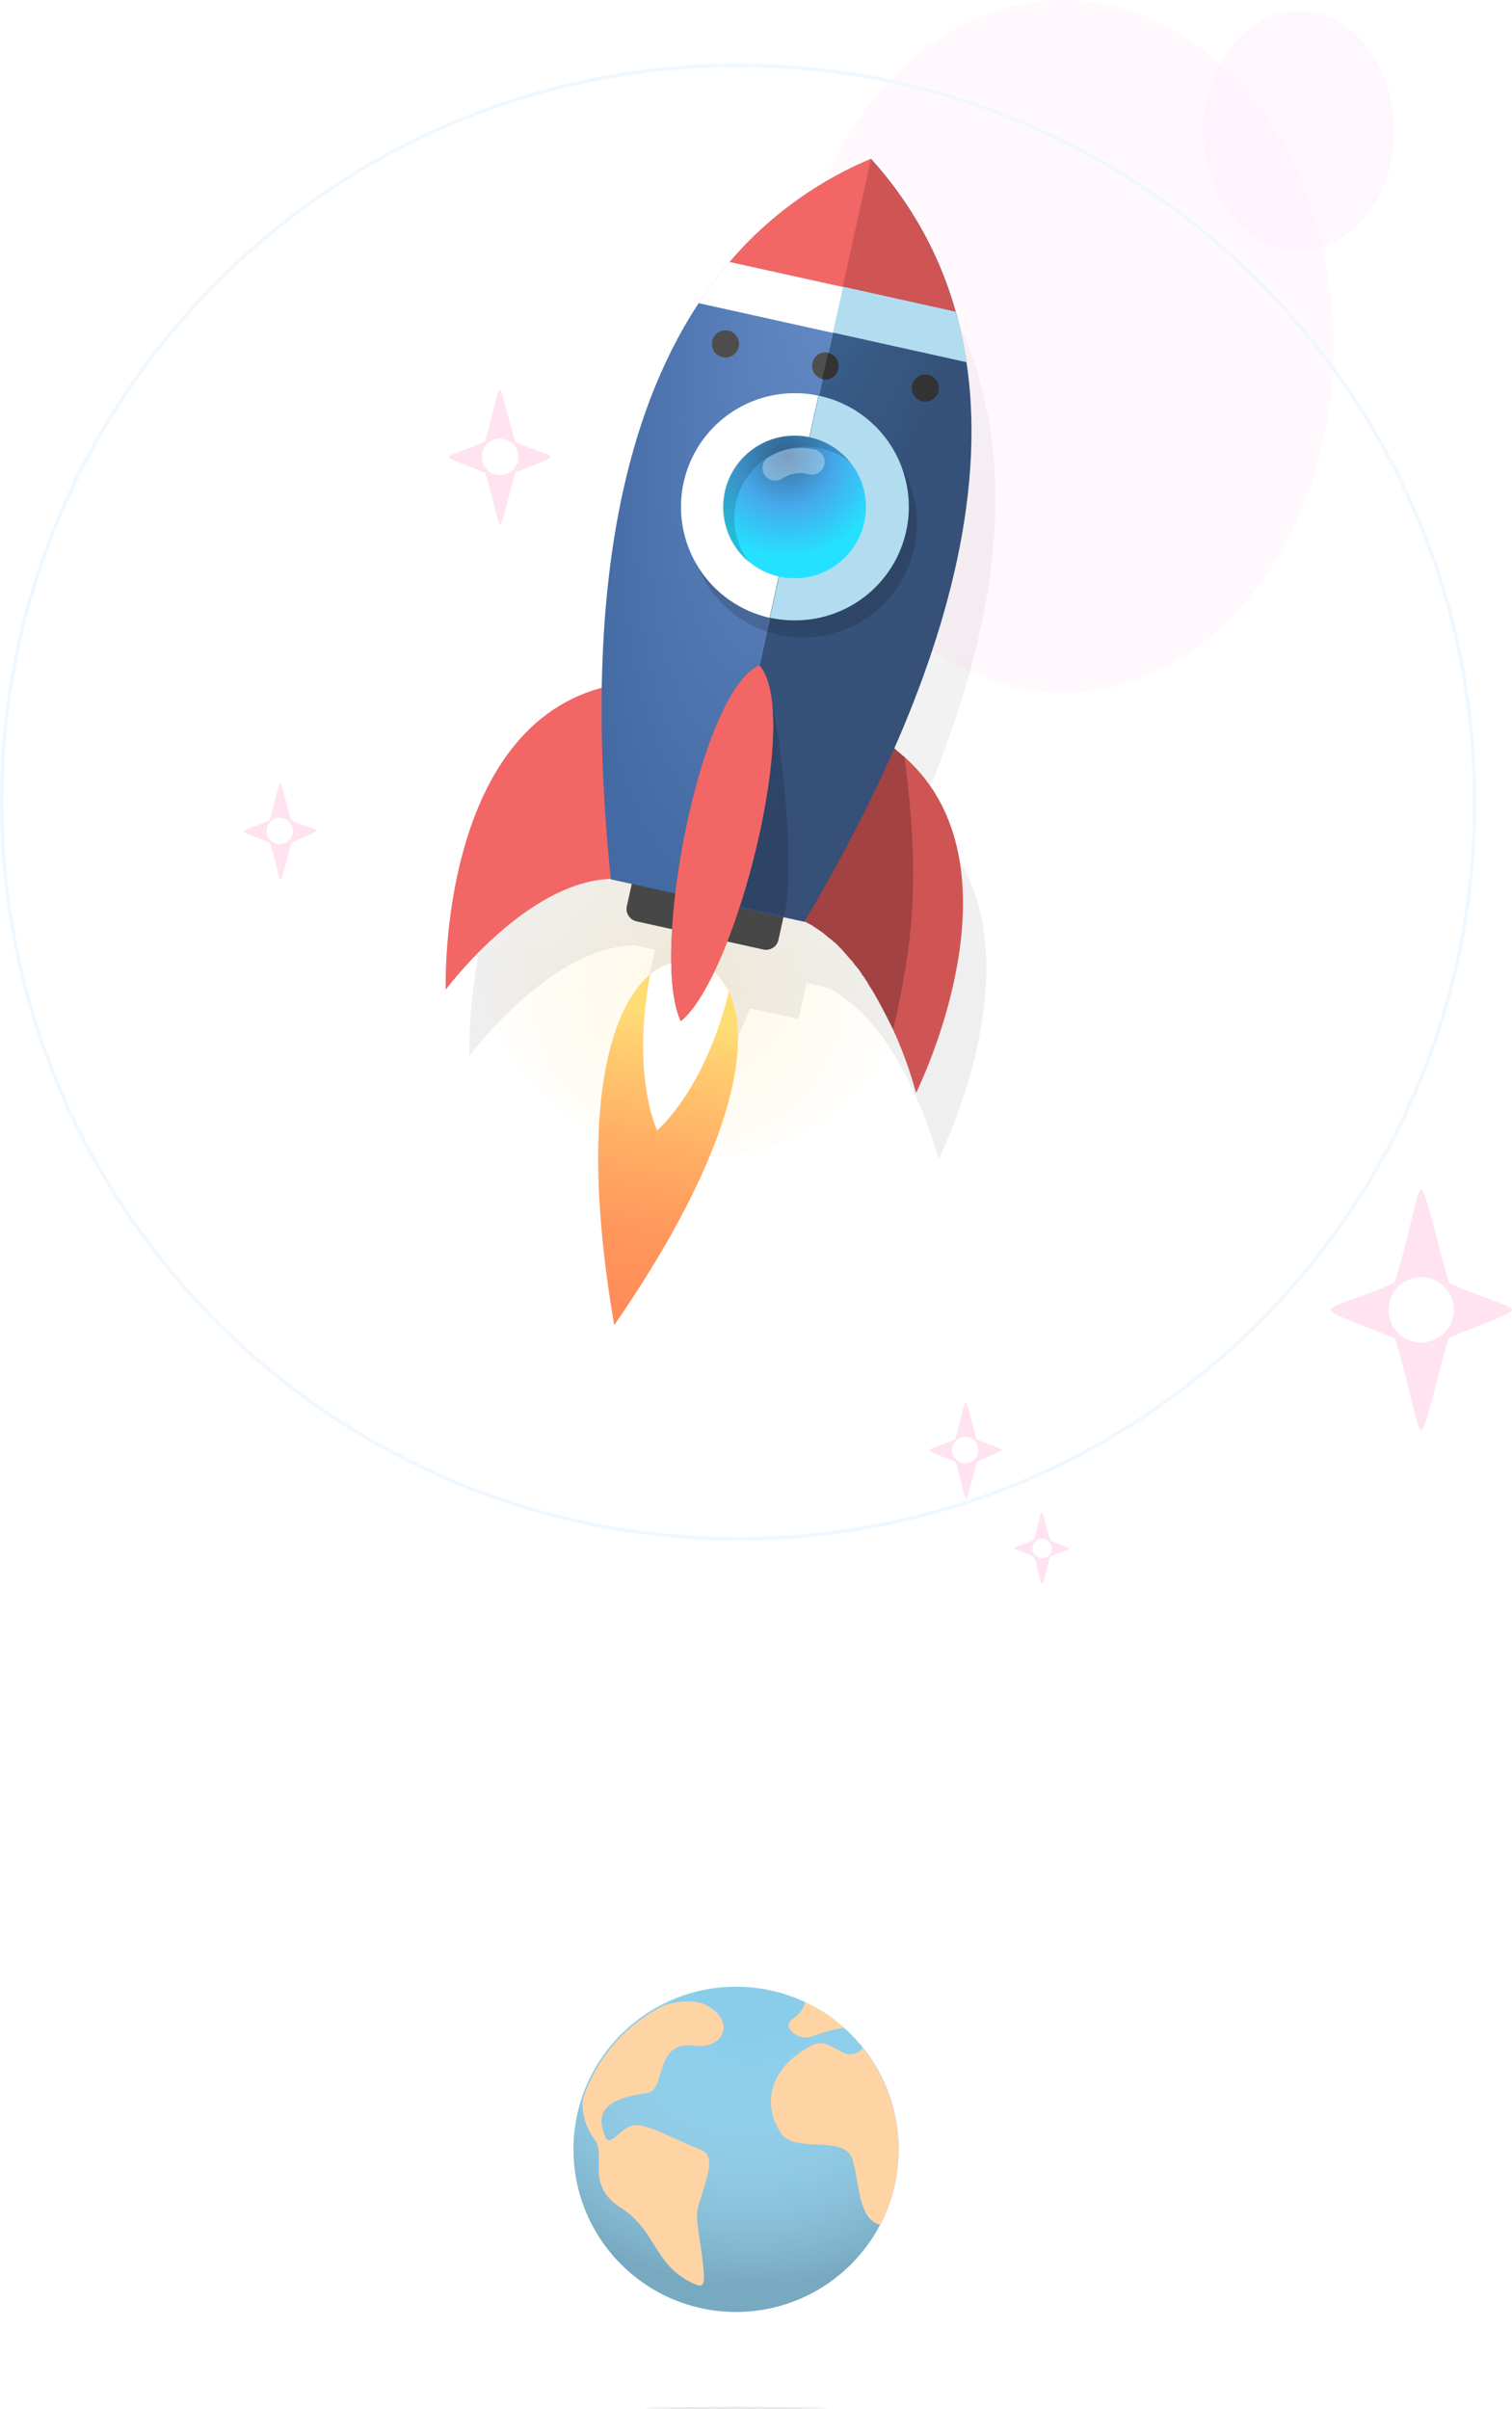 <svg xmlns="http://www.w3.org/2000/svg" viewBox="0 0 356.2 567.3">
    <defs>
        <style>
            .cls-1{fill:#ffe3f0;}
            .cls-2,.cls-25{fill:#fff;}
            .cls-3{opacity:0.2;}
            .cls-4{fill:#ffe3fb;}
            .cls-5{opacity:0.3;}
            .cls-6{fill:#f0f8ff;}
            .cls-7{fill:#8acdeb;}
            .cls-8{fill:url(#radial-gradient);}
            .cls-27,.cls-9{opacity:0.25;}
            .cls-11,.cls-18,.cls-25,.cls-26,.cls-27,.cls-9{isolation:isolate;}
            .cls-9{fill:url(#linear-gradient);}.cls-10{fill:#cf5555;}
            .cls-11{opacity:0.22;}
            .cls-12{fill:url(#linear-gradient-2);}
            .cls-13{fill:#474747;}
            .cls-14,.cls-20{fill:none;stroke-miterlimit:10;}
            .cls-14{stroke:#ffdd75;stroke-width:5.43px;}
            .cls-15{fill:#f26666;}
            .cls-16{fill:url(#radial-gradient-2);}
            .cls-17{fill:url(#radial-gradient-3);}
            .cls-18{opacity:0.15;}
            .cls-19{fill:#b2ddf0;}
            .cls-20{stroke:#ad4d4d;stroke-width:1.54px;}
            .cls-21{fill:#333;}.cls-22{fill:#4d4d4d;}
            .cls-23{fill:#4f4f4f;}
            .cls-24{fill:url(#radial-gradient-4);}
            .cls-25{opacity:0.33;}
            .cls-26{fill:#403939;opacity:0.4;}
            .cls-27{fill:url(#radial-gradient-5);}
            .cls-28{fill:#ffd4a5;}
        </style>

        <filter id="star" height="130%">
            <feGaussianBlur in="SourceGraphic" stdDeviation="2"/>
        </filter>

        <filter id="bottomshadow" height="130%">
            <feGaussianBlur in="SourceGraphic" stdDeviation="0.35"/>
        </filter>

        <radialGradient id="radial-gradient" cx="-1332.25" cy="3624.21" r="52.51"
                        gradientTransform="matrix(0.84, -0.54, -0.54, -0.84, 3238.27, 2557.47)"
                        gradientUnits="userSpaceOnUse">
            <stop offset="0" stop-color="#fff8e6"/>
            <stop offset="1" stop-color="#fff8e6" stop-opacity="0"/>
        </radialGradient>
        <linearGradient id="linear-gradient" x1="172.54" y1="367.8" x2="172.54" y2="168.77"
                        gradientTransform="matrix(1, 0, 0, -1, 0, 404.29)" gradientUnits="userSpaceOnUse">
            <stop offset="0" stop-opacity="0.44"/>
            <stop offset="1"/>
        </linearGradient>
        <linearGradient id="linear-gradient-2" x1="-1398.45" y1="3557.08" x2="-1337.41" y2="3619.2"
                        gradientTransform="matrix(0.84, -0.54, -0.54, -0.84, 3238.27, 2557.47)"
                        gradientUnits="userSpaceOnUse">
            <stop offset="0" stop-color="#ff8757"/>
            <stop offset="0.2" stop-color="#ff8c59"/>
            <stop offset="0.43" stop-color="#ff995d"/>
            <stop offset="0.66" stop-color="#ffb065"/>
            <stop offset="0.91" stop-color="#ffcf70"/>
            <stop offset="1" stop-color="#ffdd75"/>
        </linearGradient>
        <radialGradient id="radial-gradient-2" cx="340.06" cy="227.92" r="178.91"
                        gradientTransform="matrix(-0.21, 0.98, 0.29, 0.06, 206.83, -309.47)"
                        gradientUnits="userSpaceOnUse">
            <stop offset="0" stop-color="#3970a1"/>
            <stop offset="0.14" stop-color="#386593"/>
            <stop offset="0.36" stop-color="#375984"/>
            <stop offset="0.62" stop-color="#36527b"/>
            <stop offset="1" stop-color="#365078"/>
        </radialGradient>
        <radialGradient id="radial-gradient-3" cx="344.38" cy="238.65" r="186.16"
                        gradientTransform="matrix(-0.22, 0.98, 0.29, 0.07, 212.4, -322.46)"
                        gradientUnits="userSpaceOnUse">
            <stop offset="0" stop-color="#6890cc"/>
            <stop offset="0.57" stop-color="#557cb6"/>
            <stop offset="1" stop-color="#446aa3"/>
        </radialGradient>
        <radialGradient id="radial-gradient-4" cx="185.32" cy="7564.69" r="24.05"
                        gradientTransform="translate(0 -7457.28)" gradientUnits="userSpaceOnUse">
            <stop offset="0" stop-color="#3970a1"/>
            <stop offset="0.49" stop-color="#46a9eb"/>
            <stop offset="1" stop-color="#24e2ff"/>
        </radialGradient>
        <radialGradient id="radial-gradient-5" cx="176.84" cy="-63.12" r="77.1"
                        gradientTransform="matrix(1, 0, 0, -1, 0, 404.29)" gradientUnits="userSpaceOnUse">
            <stop offset="0.16" stop-color="#fff" stop-opacity="0"/>
            <stop offset="0.24" stop-color="#f8f8f8" stop-opacity="0.11"/>
            <stop offset="0.36" stop-color="#e5e5e5" stop-opacity="0.26"/>
            <stop offset="0.5" stop-color="#c6c6c7" stop-opacity="0.45"/>
            <stop offset="0.65" stop-color="#9b9a9c" stop-opacity="0.65"/>
            <stop offset="0.82" stop-color="#646365" stop-opacity="0.87"/>
            <stop offset="0.92" stop-color="#414042"/>
        </radialGradient>
    </defs>


    <path style="filter: url(#star);" class="cls-1"
                  d="M356.2,308.5c0-1.1-7.6-3-14.8-6.3-2.8-9.1-5.5-22.1-6.6-22.1s-2.9,11.8-6.3,22c-7.3,3.4-15,5.2-15,6.4s8.4,3.8,15.1,6.7c3.3,10.1,5.1,21.7,6.2,21.7s3.7-12.7,6.5-21.8C348,312.2,356.2,309.5,356.2,308.5Z"/>
    <circle class="cls-2" cx="334.8" cy="308.5" r="7.7"/>

    <path style="filter: url(#star);" class="cls-1"
                  d="M74.5,195.7c0-.5-3-1.2-5.9-2.5-1.1-3.6-2.2-8.8-2.6-8.8s-1.2,4.7-2.5,8.8c-2.9,1.3-6,2.1-6,2.6s3.4,1.5,6.1,2.7c1.3,4,2.1,8.7,2.5,8.7s1.5-5.1,2.6-8.7C71.2,197.2,74.5,196.1,74.5,195.7Z"/>
    <circle class="cls-2" cx="65.9" cy="195.7" r="3.1"/>

    <path style="filter: url(#star);" class="cls-1"
                  d="M236,341.5c0-.5-3-1.2-5.9-2.5-1.1-3.6-2.2-8.8-2.6-8.8s-1.2,4.7-2.5,8.8c-2.9,1.3-6,2.1-6,2.6s3.4,1.5,6.1,2.7c1.3,4,2.1,8.7,2.5,8.7s1.5-5.1,2.6-8.7C232.7,343,236,341.9,236,341.5Z"/>
    <circle class="cls-2" cx="227.4" cy="341.5" r="3.1"/>

    <path style="filter: url(#star);" class="cls-1"
                  d="M251.9,364.7c0-.3-2.3-0.9-4.5-1.9-0.8-2.7-1.7-6.7-2-6.7s-0.9,3.6-1.9,6.6c-2.2,1-4.5,1.6-4.5,1.9s2.5,1.2,4.6,2c1,3,1.5,6.5,1.9,6.5s1.1-3.8,1.9-6.6C249.4,365.8,251.9,365,251.9,364.7Z"/>
    <circle class="cls-2" cx="245.5" cy="364.7" r="2.3"/>

    <path style="filter: url(#star);" class="cls-1"
                  d="M129.7,107.6c0-.6-4.2-1.7-8.3-3.5-1.6-5.1-3.1-12.4-3.7-12.4s-1.6,6.6-3.5,12.3c-4.1,1.9-8.4,2.9-8.4,3.6s4.7,2.1,8.5,3.8c1.9,5.7,2.9,12.1,3.5,12.1s2.1-7.1,3.6-12.2C125.1,109.7,129.7,108.2,129.7,107.6Z"/>
    <circle class="cls-2" cx="117.8" cy="107.6" r="4.3"/>
    <g class="cls-3">
        <ellipse class="cls-4" cx="250.4" cy="81.6" rx="63.8" ry="81.6"/>
    </g>
    <g class="cls-5">
        <ellipse class="cls-4" cx="306" cy="30.8" rx="22.5" ry="28.2"/>
    </g>

    <path class="cls-6" d="M173.9,15C78,15,0,93,0,188.9S78,362.8,173.9,362.8s173.9-78,173.9-173.9S269.7,15,173.9,15Zm0,347C78.4,362,.8,284.3.8,188.9S78.5,15.8,173.9,15.8,347,93.5,347,188.9,269.3,362,173.9,362Z"/>

    <circle class="cls-7" cx="173.4" cy="506.2" r="38.3"/>

    <circle class="cls-8" cx="164.9" cy="220" r="52.5"/>
    <path style="filter: url(#star);" class="cls-9" d="M218.7,193.9h0l-1.8-1.5-0.3-.3c-0.1-.1-0.2-0.1-0.3-0.2,12.2-27.7,21.6-60.3,17-90.8h0c-0.2-1-.3-2.1-0.5-3.1a0.37,0.37,0,0,0-.1-0.3c-0.2-.9-0.4-1.8-0.6-2.8a4.33,4.33,0,0,0-.1-0.5c-0.2-.8-0.4-1.7-0.6-2.5-0.1-.2-0.1-0.5-0.2-0.7l-0.6-2.4a2.35,2.35,0,0,1-.2-0.8,18.66,18.66,0,0,0-.7-2.2l-0.3-.9c-0.2-.7-0.5-1.4-0.7-2.1a6.9,6.9,0,0,0-.4-1c-0.3-.7-0.5-1.3-0.8-2-0.1-.3-0.3-0.7-0.4-1a15.39,15.39,0,0,1-.8-1.9c-0.2-.4-0.3-0.7-0.5-1.1-0.3-.6-0.6-1.2-0.9-1.9a5.36,5.36,0,0,1-.5-1.1L223.5,71c-0.2-.4-0.4-0.7-0.6-1.1-0.3-.6-0.7-1.2-1-1.7a4.13,4.13,0,0,0-.7-1.1,16.28,16.28,0,0,0-1.1-1.7,10.54,10.54,0,0,0-.7-1.1c-0.4-.6-0.8-1.1-1.2-1.7-0.3-.4-0.5-0.7-0.8-1.1-0.4-.6-0.9-1.2-1.3-1.7-0.3-.3-0.5-0.7-0.8-1-0.5-.6-1-1.2-1.5-1.9-0.2-.3-0.5-0.6-0.7-0.9-0.8-.9-1.5-1.8-2.3-2.7-1.1.5-2.2,1-3.2,1.5-0.3.2-.7,0.3-1,0.5a21.16,21.16,0,0,0-2.1,1.1l-1.2.6c-0.6.3-1.3,0.7-1.9,1-0.4.2-.8,0.5-1.2,0.7-0.6.3-1.2,0.7-1.8,1a10.54,10.54,0,0,0-1.1.7c-0.6.4-1.1,0.7-1.7,1.1-0.4.2-.7,0.5-1.1,0.7-0.6.4-1.1,0.8-1.6,1.2-0.3.3-.7,0.5-1,0.8-0.5.4-1.1,0.8-1.6,1.2a8.74,8.74,0,0,1-1,.8l-1.6,1.3c-0.3.3-.6,0.5-0.9,0.8-0.5.5-1.1,0.9-1.6,1.4-0.3.2-.5,0.5-0.8,0.7-0.5.5-1,1-1.6,1.5l-0.7.7c-0.5.5-1,1.1-1.5,1.6-0.2.2-.4,0.5-0.6,0.7-0.5.6-1,1.1-1.6,1.7l-0.6.6c-0.5.6-1.1,1.2-1.6,1.9-0.2.2-.3,0.4-0.5,0.6-0.5.7-1.1,1.4-1.6,2-0.1.1-.2,0.3-0.3,0.4-0.6.7-1.1,1.5-1.7,2.3-0.1.1-.1,0.2-0.2,0.3-0.6.9-1.2,1.7-1.8,2.6h0c-17.1,26-22.3,59.9-22.8,90.4-38.7,10.4-36.7,71-36.7,71s18.8-25.5,38.8-26.1l4.9,1.1-1.9,8.5,11.4,2.5c-0.5,9.2,0,17.1,2.1,21.3,3.6-3,7.4-9.9,10.8-18.5l11.4,2.5,1.9-8.5,4.9,1.1c0.6,0.3,1.2.6,1.7,0.9a2.09,2.09,0,0,1,.6.4c0.4,0.2.7,0.5,1.1,0.7a4.23,4.23,0,0,0,.7.5c0.3,0.2.6,0.5,0.9,0.7a4.35,4.35,0,0,0,.7.6c0.3,0.2.6,0.5,0.9,0.7a4.35,4.35,0,0,0,.7.6,6,6,0,0,1,.8.8l0.6,0.6c0.3,0.3.5,0.6,0.8,0.9a4.35,4.35,0,0,1,.6.7c0.3,0.3.5,0.6,0.8,0.9a2.65,2.65,0,0,1,.5.6c0.3,0.3.5,0.7,0.8,1s0.3,0.4.5,0.6a8.34,8.34,0,0,1,.8,1.2,1.76,1.76,0,0,0,.4.5c0.3,0.5.6,0.9,0.9,1.4a0.52,0.52,0,0,1,.2.4c0.4,0.6.7,1.1,1.1,1.7h0a99.19,99.19,0,0,1,4.7,9.1,96.13,96.13,0,0,1,5.4,14.9S248,219.9,218.7,193.9Z"/>
    <path class="cls-10" d="M213.1,178.3h0l-1.8-1.5-0.3-.3c-0.6-.5-1.3-1-2-1.5h0l-19.5,42c0.6,0.3,1.2.6,1.7,0.9a2.09,2.09,0,0,1,.6.4c0.4,0.2.7,0.5,1.1,0.7a4.23,4.23,0,0,0,.7.5c0.3,0.2.6,0.5,0.9,0.7a4.35,4.35,0,0,0,.7.6c0.3,0.2.6,0.5,0.9,0.7a4.35,4.35,0,0,0,.7.6,6,6,0,0,1,.8.8l0.6,0.6c0.3,0.3.5,0.6,0.8,0.9a4.35,4.35,0,0,1,.6.7c0.3,0.3.5,0.6,0.8,0.9a2.65,2.65,0,0,1,.5.6c0.3,0.3.5,0.7,0.8,1s0.3,0.4.5,0.6a8.34,8.34,0,0,1,.8,1.2,1.76,1.76,0,0,0,.4.5c0.3,0.5.6,0.9,0.9,1.4a0.52,0.52,0,0,1,.2.4c0.4,0.6.7,1.1,1.1,1.7h0c1.8,3.1,3.4,6.2,4.8,9.1a96.13,96.13,0,0,1,5.4,14.9S242.4,204.4,213.1,178.3Z"/>
    <path class="cls-11" d="M213.1,178.3h0l-1.8-1.5-0.3-.3c-0.6-.5-1.3-1-2-1.5h0l-19.5,42c0.6,0.3,1.2.6,1.7,0.9a2.09,2.09,0,0,1,.6.4c0.4,0.2.7,0.5,1.1,0.7a4.23,4.23,0,0,0,.7.5c0.3,0.2.6,0.5,0.9,0.7a4.35,4.35,0,0,0,.7.6c0.3,0.2.6,0.5,0.9,0.7a4.35,4.35,0,0,0,.7.6,6,6,0,0,1,.8.8l0.6,0.6c0.3,0.3.5,0.6,0.8,0.9a4.35,4.35,0,0,1,.6.7c0.3,0.3.5,0.6,0.8,0.9a2.65,2.65,0,0,1,.5.6c0.3,0.3.5,0.7,0.8,1s0.3,0.4.5,0.6a8.34,8.34,0,0,1,.8,1.2,1.76,1.76,0,0,0,.4.5c0.3,0.5.6,0.9,0.9,1.4a0.52,0.52,0,0,1,.2.4c0.4,0.6.7,1.1,1.1,1.7h0c1.8,3.1,3.4,6.2,4.8,9.1C215.3,221.3,216.7,206.7,213.1,178.3Z"/>

    <path class="cls-12" d="M144.7,312.1c39-56.5,31.8-82.7,18.9-85.6s-30.5,18-18.9,85.6h0Z"/>
    <path class="cls-2" d="M171.7,233.6c-1.9-4-4.8-6.3-8.2-7a11.92,11.92,0,0,0-10.3,2.9c-4.6,23.8,1.6,36.7,1.6,36.7S165.9,257.1,171.7,233.6Z"/>
    <path class="cls-13" d="M183.4,221.3a3,3,0,0,1-3.7,2.3L150,217a3,3,0,0,1-2.3-3.7l2.4-10.9a3,3,0,0,1,3.7-2.3l29.7,6.6a3,3,0,0,1,2.3,3.7Z"/>

    <path class="cls-14" d="M182.4,74.4"/>
    <path class="cls-15" d="M143.9,207c-20,.6-38.9,26.1-38.9,26.1s-2.1-64.8,40.8-72Z"/>
    <path class="cls-16" d="M205.2,37.4l-9,41L166.7,212.1l22.8,5C214.6,174.5,255,92.7,205.2,37.4Z"/>
    <path class="cls-17" d="M205.2,37.4l-9,41L166.7,212.1l-22.8-5C138.9,157.8,136.7,66.6,205.2,37.4Z"/>
    <path class="cls-18" d="M194.9,97.2a26.22,26.22,0,0,0-5.7-.6,26.78,26.78,0,0,0-5.9,52.9,28.1,28.1,0,0,0,5.9.6A26.75,26.75,0,0,0,194.9,97.2Z"/>
    <path class="cls-10" d="M225.1,73.4a88.65,88.65,0,0,0-20-36l-6.7,30.2Z"/>
    <path class="cls-19" d="M198.5,67.5l-2.4,10.8,31.6,7a81.52,81.52,0,0,0-2.6-11.9Z"/>
    <path class="cls-15" d="M205.2,37.4a88.84,88.84,0,0,0-33.3,24.3l26.6,5.9Z"/>
    <path class="cls-2" d="M171.9,61.7a84.82,84.82,0,0,0-7.3,9.7l31.6,7,2.4-10.8Z"/>
    <path class="cls-20" d="M216.1,179.1"/>
    <path class="cls-20" d="M216.3,178.9"/>

    <circle class="cls-21" cx="218" cy="91.4" r="3.2"/>
    <circle class="cls-22" cx="170.9" cy="81" r="3.2"/>

    <path class="cls-23" d="M192.8,83.5a3.21,3.21,0,0,0-1,4.4,3.52,3.52,0,0,0,2,1.4l1.4-6.2A2.86,2.86,0,0,0,192.8,83.5Z"/>
    <path class="cls-21" d="M197.1,84.5a3.52,3.52,0,0,0-2-1.4l-1.4,6.2a2.92,2.92,0,0,0,2.4-.4A3.25,3.25,0,0,0,197.1,84.5Z"/>

    <path class="cls-18" d="M168.4,212.2l16.3,3.6c3-11.6-.9-50.2-5.7-59.2Z"/>

    <path class="cls-19" d="M192.9,93.2l-11.5,52.3a28.1,28.1,0,0,0,5.9.6A26.74,26.74,0,0,0,192.9,93.2Z"/>
    <path class="cls-2" d="M187.2,92.6a26.78,26.78,0,0,0-5.9,52.9l11.5-52.3A24.66,24.66,0,0,0,187.2,92.6Z"/>
    <circle class="cls-24" cx="187.2" cy="119.4" r="16.8"/>
    <path class="cls-25" d="M182.6,113.2a3,3,0,0,1-2.5-1.4,2.94,2.94,0,0,1,.9-4.1,14.08,14.08,0,0,1,10.4-1.9,3,3,0,1,1-1.2,5.8,7.76,7.76,0,0,0-5.9,1.1A3.69,3.69,0,0,1,182.6,113.2Z"/>
    <path class="cls-18" d="M173,122a16.79,16.79,0,0,1,27.3-13.1,16.86,16.86,0,0,0-30,10.5,17.11,17.11,0,0,0,6.3,13.2A17.82,17.82,0,0,1,173,122Z"/>

    <path class="cls-10" d="M160.4,240.5h0l18.5-83.8C164.8,162.8,153,225.2,160.4,240.5Z"/>
    <path class="cls-10" d="M178.9,156.7l-18.5,83.8c13.1-10.8,28.6-72.3,18.5-83.8h0Z"/>
    <path class="cls-15" d="M160.4,240.5h0l18.5-83.8C164.8,162.8,153,225.2,160.4,240.5Z"/>
    <path class="cls-15" d="M178.9,156.7l-18.5,83.8c13.1-10.8,28.6-72.3,18.5-83.8h0Z"/>

    <ellipse style="filter: url(#bottomshadow);" class="cls-26" cx="173.4" cy="567.1" rx="21.5" ry="0.2"/>
    <circle class="cls-27" cx="173.4" cy="506.2" r="38.3"/>
    <path class="cls-28" d="M200,483.8c-2.2,0-5.3-3.8-8.4-2.2-9.2,4.5-12.7,12.7-7.7,20.7,3.3,5.1,15,.3,16.9,6.2,1.8,5.6,1.2,14.1,6.6,15.5a38.36,38.36,0,0,0-4.1-41.6A4,4,0,0,1,200,483.8Z"/>
    <path class="cls-28" d="M186.6,475.6c-2.1,1.5.2,4.2,3.4,4.3,1,0,5.3-2,8.9-2.3a38.32,38.32,0,0,0-9.3-6.1C189.5,472.7,188.7,474.1,186.6,475.6Z"/>
    <path class="cls-28" d="M140.1,503.9c2.9,3.8-2.4,10.6,6.2,16.1s7.9,14.2,17.8,18.1c1.8,0.7,2-.5,1.5-5-0.8-7-1.9-10.7-1.1-13.5,2.2-7.2,4.2-11.9.6-13.3-5.6-2.2-12.4-6-15.4-5.8-3.6.2-5.9,5.6-7.1,2.7-2.9-6.7,1.5-9,9.9-10.3,4.7-.7,1.2-12.5,11.4-11.1,5.2,0.7,8.8-3.7,5-7.7,0.3,0.4,1.3,1.4,0,0h0c-3.1-3.3-7.9-3.3-12.7-1.7a38.1,38.1,0,0,0-18.9,22A13.76,13.76,0,0,0,140.1,503.9Z"/>
</svg>